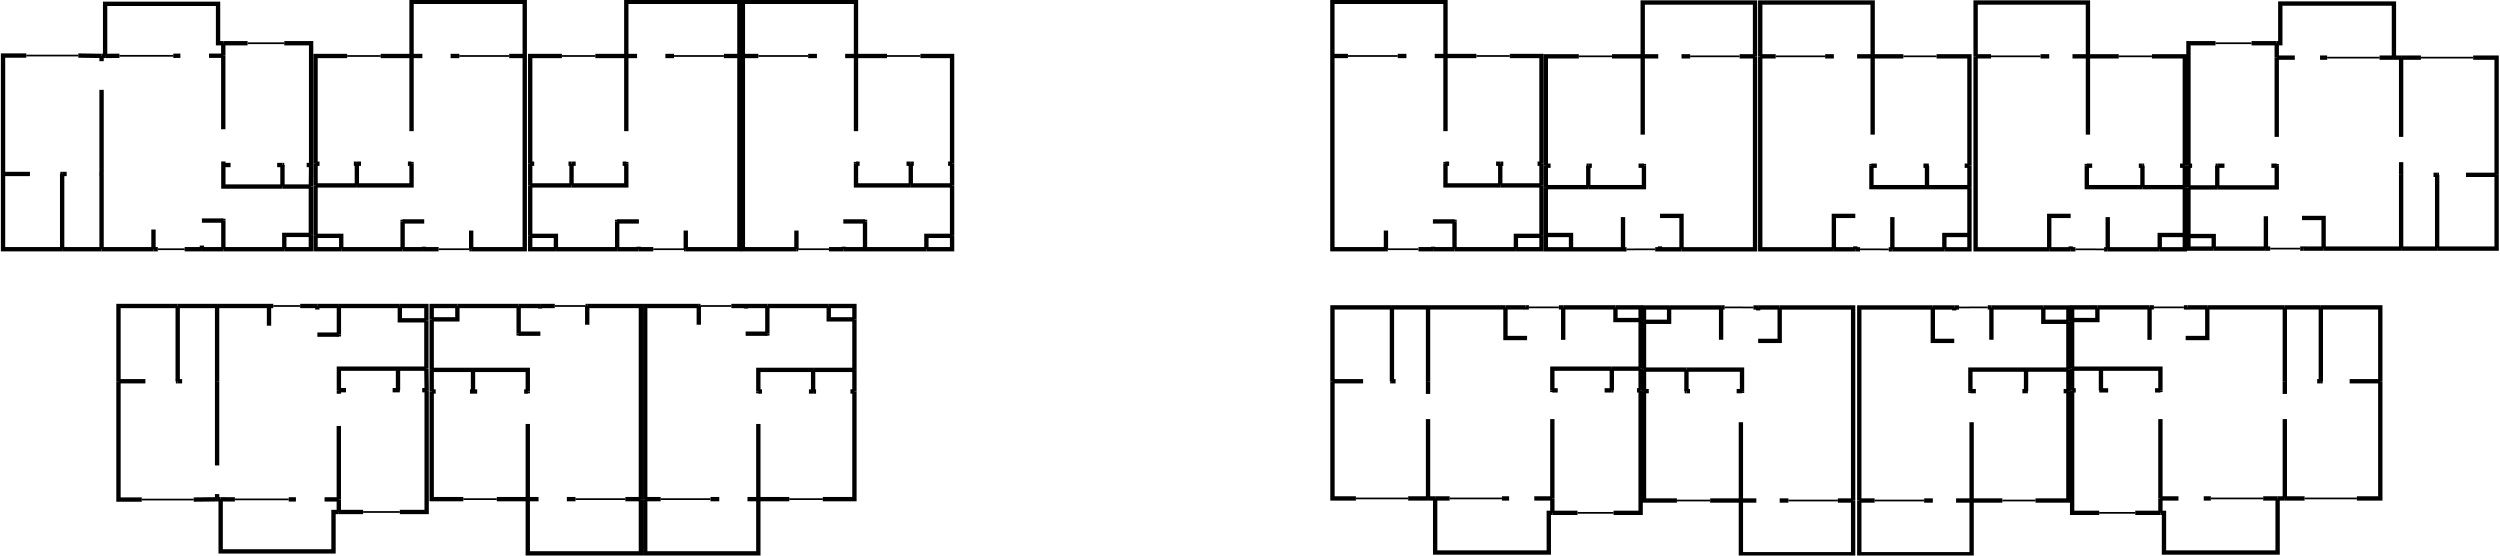 <?xml version="1.0" encoding="utf-8"?>
<!DOCTYPE svg PUBLIC "-//W3C//DTD SVG 1.1//EN" "http://www.w3.org/Graphics/SVG/1.1/DTD/svg11.dtd">
<svg version="1.1"
	 xmlns="http://www.w3.org/2000/svg" xmlns:xlink="http://www.w3.org/1999/xlink"
	 x="0px" y="0px" width="2880px" height="640px" viewBox="-2.475 -1.05 2880 640" enable-background="new -2.475 -1.05 2880 640"
	 xml:space="preserve">
<defs>
</defs>
<g fill="none" stroke="#000000">
<line stroke-width="2" x1="197.125" y1="63.25" x2="135.125" y2="63.25"/>
<line stroke-width="2" x1="325.025" y1="48.75" x2="282.725" y2="48.75"/>
<line stroke-width="2" x1="179.325" y1="286.05" x2="210.225" y2="286.05"/>
<line stroke-width="2" x1="27.825" y1="62.95" x2="87.725" y2="62.95"/>
<line stroke-width="5" x1="69.125" y1="199.35" x2="69.125" y2="286.05"/>
<polyline stroke-width="5" points="69.125,286.05 
	1.025,286.05 1.025,199.35 "/>
<polyline stroke-width="5" points="1.025,199.35 
	1.025,62.95 27.825,62.95 "/>
<line stroke-width="5" x1="174.325" y1="286.05" x2="179.325" y2="286.05"/>
<line stroke-width="5" x1="174.325" y1="263.35" x2="174.325" y2="286.05"/>
<line stroke-width="5" x1="1.025" y1="199.35" x2="32.025" y2="199.35"/>
<line stroke-width="5" x1="112.425" y1="199.35" x2="114.525" y2="199.35"/>
<line stroke-width="5" x1="114.525" y1="286.05" x2="174.325" y2="286.05"/>
<line stroke-width="5" x1="114.525" y1="199.35" x2="114.525" y2="286.05"/>
<line stroke-width="5" x1="230.125" y1="281.85" x2="230.125" y2="286.05"/>
<line stroke-width="5" x1="254.825" y1="250.95" x2="254.825" y2="253.05"/>
<line stroke-width="5" x1="254.825" y1="253.05" x2="230.125" y2="253.05"/>
<line stroke-width="5" x1="254.825" y1="286.05" x2="230.125" y2="286.05"/>
<line stroke-width="5" x1="254.825" y1="253.05" x2="254.825" y2="286.05"/>
<line stroke-width="5" x1="74.325" y1="199.35" x2="69.125" y2="199.35"/>
<polyline stroke-width="5" points="
	355.625,269.55 355.625,286.05 325.025,286.05 "/>
<line stroke-width="5" x1="322.925" y1="213.85" x2="355.625" y2="213.85"/>
<line stroke-width="5" x1="355.625" y1="213.85" x2="355.625" y2="269.55"/>
<line stroke-width="5" x1="325.025" y1="189.05" x2="322.925" y2="189.05"/>
<line stroke-width="5" x1="350.825" y1="189.05" x2="355.925" y2="189.05"/>
<line stroke-width="5" x1="322.925" y1="189.05" x2="316.825" y2="189.05"/>
<line stroke-width="5" x1="254.825" y1="184.95" x2="254.825" y2="189.05"/>
<line stroke-width="5" x1="263.125" y1="189.05" x2="254.825" y2="189.05"/>
<polyline stroke-width="5" points="
	254.825,189.05 254.825,213.85 322.925,213.85 "/>
<line stroke-width="5" x1="355.925" y1="189.05" x2="355.625" y2="213.85"/>
<line stroke-width="5" x1="254.825" y1="286.05" x2="325.025" y2="286.05"/>
<line stroke-width="5" x1="322.925" y1="213.85" x2="322.925" y2="189.05"/>
<polyline stroke-width="5" points="254.725,48.75 
	248.725,48.75 248.725,3.35 118.625,3.35 118.625,63.35 "/>
<line stroke-width="5" x1="238.325" y1="63.15" x2="254.725" y2="63.15"/>
<line stroke-width="5" x1="254.725" y1="63.15" x2="254.725" y2="48.75"/>
<line stroke-width="5" x1="254.725" y1="48.75" x2="282.725" y2="48.75"/>
<polyline stroke-width="5" points="
	355.925,189.05 355.925,48.75 325.025,48.75 "/>
<polyline stroke-width="5" points="
	325.025,286.05 325.025,269.55 355.625,269.55 "/>
<line stroke-width="5" x1="114.525" y1="69.45" x2="114.525" y2="63.35"/>
<line stroke-width="5" x1="118.625" y1="63.35" x2="114.525" y2="63.35"/>
<line stroke-width="5" x1="118.625" y1="63.35" x2="135.125" y2="63.25"/>
<line stroke-width="5" x1="205.325" y1="63.15" x2="197.125" y2="63.25"/>
<line stroke-width="5" x1="67.025" y1="199.35" x2="69.125" y2="199.35"/>
<line stroke-width="5" x1="230.125" y1="286.05" x2="210.225" y2="286.05"/>
<line stroke-width="5" x1="254.725" y1="147.85" x2="254.725" y2="63.15"/>
<line stroke-width="5" x1="114.525" y1="102.45" x2="114.525" y2="199.35"/>
<line stroke-width="5" x1="69.125" y1="286.05" x2="114.525" y2="286.05"/>
<line stroke-width="5" x1="114.525" y1="63.35" x2="87.725" y2="62.95"/>
<line stroke-width="2" x1="330.125" y1="574.25" x2="268.125" y2="574.25"/>
<line stroke-width="2" x1="458.125" y1="588.75" x2="415.825" y2="588.75"/>
<line stroke-width="2" x1="312.325" y1="351.45" x2="343.325" y2="351.45"/>
<line stroke-width="2" x1="160.825" y1="574.45" x2="220.725" y2="574.45"/>
<line stroke-width="5" x1="202.225" y1="438.15" x2="202.225" y2="351.45"/>
<polyline stroke-width="5" points="
	202.225,351.45 134.025,351.45 134.025,438.15 "/>
<polyline stroke-width="5" points="
	134.025,438.15 134.025,574.45 160.825,574.45 "/>
<line stroke-width="5" x1="307.425" y1="351.45" x2="312.325" y2="351.45"/>
<line stroke-width="5" x1="307.425" y1="374.15" x2="307.425" y2="351.45"/>
<line stroke-width="5" x1="134.025" y1="438.15" x2="165.025" y2="438.15"/>
<line stroke-width="5" x1="245.425" y1="438.15" x2="247.625" y2="438.15"/>
<line stroke-width="5" x1="247.625" y1="351.45" x2="307.425" y2="351.45"/>
<line stroke-width="5" x1="247.625" y1="438.15" x2="247.625" y2="351.45"/>
<line stroke-width="5" x1="363.125" y1="355.549" x2="363.125" y2="351.45"/>
<line stroke-width="5" x1="387.925" y1="386.549" x2="387.925" y2="384.45"/>
<line stroke-width="5" x1="387.925" y1="384.45" x2="363.125" y2="384.45"/>
<line stroke-width="5" x1="387.925" y1="351.45" x2="363.125" y2="351.45"/>
<line stroke-width="5" x1="387.925" y1="384.45" x2="387.925" y2="351.45"/>
<line stroke-width="5" x1="207.325" y1="438.15" x2="202.225" y2="438.15"/>
<polyline stroke-width="5" points="
	488.725,367.95 488.725,351.45 458.125,351.45 "/>
<line stroke-width="5" x1="456.025" y1="423.65" x2="488.725" y2="423.65"/>
<line stroke-width="5" x1="488.725" y1="423.65" x2="488.725" y2="367.95"/>
<line stroke-width="5" x1="458.125" y1="448.45" x2="456.025" y2="448.45"/>
<line stroke-width="5" x1="483.925" y1="448.45" x2="489.025" y2="448.45"/>
<line stroke-width="5" x1="456.025" y1="448.45" x2="449.825" y2="448.45"/>
<line stroke-width="5" x1="387.925" y1="452.549" x2="387.925" y2="448.45"/>
<line stroke-width="5" x1="396.125" y1="448.45" x2="387.925" y2="448.45"/>
<polyline stroke-width="5" points="
	387.925,448.45 387.925,423.65 456.025,423.65 "/>
<line stroke-width="5" x1="489.025" y1="448.45" x2="488.725" y2="423.65"/>
<line stroke-width="5" x1="387.925" y1="351.45" x2="458.125" y2="351.45"/>
<line stroke-width="5" x1="456.025" y1="423.65" x2="456.025" y2="448.45"/>
<polyline stroke-width="5" points="
	387.825,588.75 381.725,588.75 381.725,634.15 251.725,634.15 251.725,574.15 "/>
<line stroke-width="5" x1="371.425" y1="574.25" x2="387.825" y2="574.25"/>
<line stroke-width="5" x1="387.825" y1="574.25" x2="387.825" y2="588.75"/>
<line stroke-width="5" x1="387.825" y1="588.75" x2="415.825" y2="588.75"/>
<polyline stroke-width="5" points="
	489.025,448.45 489.025,588.75 458.125,588.75 "/>
<polyline stroke-width="5" points="
	458.125,351.45 458.125,367.95 488.725,367.95 "/>
<line stroke-width="5" x1="247.625" y1="568.15" x2="247.625" y2="574.15"/>
<line stroke-width="5" x1="251.725" y1="574.15" x2="247.625" y2="574.15"/>
<line stroke-width="5" x1="251.725" y1="574.15" x2="268.125" y2="574.25"/>
<line stroke-width="5" x1="338.425" y1="574.25" x2="330.125" y2="574.25"/>
<line stroke-width="5" x1="200.125" y1="438.15" x2="202.225" y2="438.15"/>
<line stroke-width="5" x1="363.125" y1="351.45" x2="343.325" y2="351.45"/>
<line stroke-width="5" x1="387.825" y1="489.65" x2="387.825" y2="574.25"/>
<line stroke-width="5" x1="247.625" y1="535.15" x2="247.625" y2="438.15"/>
<line stroke-width="5" x1="202.225" y1="351.45" x2="247.625" y2="351.45"/>
<line stroke-width="5" x1="247.625" y1="574.15" x2="220.725" y2="574.45"/>
<line stroke-width="2" x1="526.725" y1="63.45" x2="584.125" y2="63.45"/>
<line stroke-width="2" x1="436.025" y1="63.45" x2="397.525" y2="63.45"/>
<line stroke-width="2" x1="502.825" y1="286.05" x2="538.225" y2="286.05"/>
<polyline stroke-width="5" points="540.325,286.05 
	602.025,286.05 602.025,63.45 "/>
<line stroke-width="5" x1="485.925" y1="283.15" x2="485.925" y2="286.05"/>
<line stroke-width="5" x1="461.325" y1="252.05" x2="461.325" y2="254.05"/>
<line stroke-width="5" x1="461.325" y1="254.05" x2="461.325" y2="286.05"/>
<line stroke-width="5" x1="461.325" y1="254.05" x2="486.225" y2="254.05"/>
<line stroke-width="5" x1="461.325" y1="286.05" x2="485.925" y2="286.05"/>
<polyline stroke-width="5" points="390.625,286.05 
	390.625,270.65 361.025,270.65 "/>
<polyline stroke-width="5" points="361.025,270.65 
	361.025,286.05 390.625,286.05 "/>
<line stroke-width="5" x1="361.025" y1="212.55" x2="361.025" y2="270.65"/>
<line stroke-width="5" x1="408.625" y1="212.55" x2="361.025" y2="212.55"/>
<line stroke-width="5" x1="540.325" y1="286.05" x2="540.325" y2="264.55"/>
<line stroke-width="5" x1="413.425" y1="187.55" x2="408.625" y2="187.55"/>
<line stroke-width="5" x1="361.025" y1="187.55" x2="365.625" y2="187.55"/>
<line stroke-width="5" x1="471.625" y1="185.45" x2="471.625" y2="187.55"/>
<line stroke-width="5" x1="471.625" y1="187.55" x2="467.425" y2="187.55"/>
<polyline stroke-width="5" points="471.625,187.55 
	471.625,212.55 408.625,212.55 "/>
<line stroke-width="5" x1="408.625" y1="187.55" x2="408.625" y2="212.55"/>
<line stroke-width="5" x1="461.325" y1="286.05" x2="390.625" y2="286.05"/>
<line stroke-width="5" x1="361.025" y1="212.55" x2="361.025" y2="187.55"/>
<line stroke-width="5" x1="484.125" y1="63.45" x2="471.625" y2="63.45"/>
<line stroke-width="5" x1="471.625" y1="63.45" x2="436.025" y2="63.45"/>
<polyline stroke-width="5" points="397.525,63.45 
	361.025,63.45 361.025,187.55 "/>
<line stroke-width="5" x1="405.125" y1="187.55" x2="408.625" y2="187.55"/>
<polyline stroke-width="5" points="602.025,63.45 
	602.025,1.05 471.625,1.05 471.625,63.45 "/>
<line stroke-width="5" x1="602.025" y1="63.45" x2="584.125" y2="63.45"/>
<line stroke-width="5" x1="516.625" y1="63.45" x2="526.725" y2="63.45"/>
<line stroke-width="5" x1="538.225" y1="286.05" x2="540.325" y2="286.05"/>
<line stroke-width="5" x1="485.925" y1="286.05" x2="502.825" y2="286.05"/>
<line stroke-width="5" x1="471.625" y1="150.05" x2="471.625" y2="63.45"/>
<line stroke-width="2" x1="774.025" y1="63.45" x2="831.425" y2="63.45"/>
<line stroke-width="2" x1="683.325" y1="63.45" x2="644.825" y2="63.45"/>
<line stroke-width="2" x1="750.125" y1="286.05" x2="785.525" y2="286.05"/>
<polyline stroke-width="5" points="787.525,286.05 
	849.325,286.05 849.325,63.45 "/>
<line stroke-width="5" x1="733.225" y1="283.15" x2="733.225" y2="286.05"/>
<line stroke-width="5" x1="708.525" y1="252.05" x2="708.525" y2="254.05"/>
<line stroke-width="5" x1="708.525" y1="254.05" x2="708.525" y2="286.05"/>
<line stroke-width="5" x1="708.525" y1="254.05" x2="733.525" y2="254.05"/>
<line stroke-width="5" x1="708.525" y1="286.05" x2="733.225" y2="286.05"/>
<polyline stroke-width="5" points="637.925,286.05 
	637.925,270.65 608.325,270.65 "/>
<polyline stroke-width="5" points="608.325,270.65 
	608.325,286.05 637.925,286.05 "/>
<line stroke-width="5" x1="608.325" y1="212.55" x2="608.325" y2="270.65"/>
<line stroke-width="5" x1="655.925" y1="212.55" x2="608.325" y2="212.55"/>
<line stroke-width="5" x1="787.525" y1="286.05" x2="787.525" y2="264.55"/>
<line stroke-width="5" x1="660.725" y1="187.55" x2="655.925" y2="187.55"/>
<line stroke-width="5" x1="608.325" y1="187.55" x2="612.925" y2="187.55"/>
<line stroke-width="5" x1="719.025" y1="185.45" x2="719.025" y2="187.55"/>
<line stroke-width="5" x1="719.025" y1="187.55" x2="714.825" y2="187.55"/>
<polyline stroke-width="5" points="719.025,187.55 
	719.025,212.55 655.925,212.55 "/>
<line stroke-width="5" x1="655.925" y1="187.55" x2="655.925" y2="212.55"/>
<line stroke-width="5" x1="708.525" y1="286.05" x2="637.925" y2="286.05"/>
<line stroke-width="5" x1="608.325" y1="212.55" x2="608.325" y2="187.55"/>
<line stroke-width="5" x1="731.425" y1="63.45" x2="719.025" y2="63.45"/>
<line stroke-width="5" x1="719.025" y1="63.45" x2="683.325" y2="63.45"/>
<polyline stroke-width="5" points="644.825,63.45 
	608.325,63.45 608.325,187.55 "/>
<line stroke-width="5" x1="652.425" y1="187.55" x2="655.925" y2="187.55"/>
<polyline stroke-width="5" points="849.325,63.45 
	849.325,1.05 719.025,1.05 719.025,63.45 "/>
<line stroke-width="5" x1="849.325" y1="63.45" x2="831.425" y2="63.45"/>
<line stroke-width="5" x1="764.025" y1="63.45" x2="774.025" y2="63.45"/>
<line stroke-width="5" x1="785.525" y1="286.05" x2="787.525" y2="286.05"/>
<line stroke-width="5" x1="733.225" y1="286.05" x2="750.125" y2="286.05"/>
<line stroke-width="5" x1="719.025" y1="150.05" x2="719.025" y2="63.45"/>
<line stroke-width="2" x1="928.525" y1="63.45" x2="871.125" y2="63.45"/>
<line stroke-width="2" x1="1019.325" y1="63.45" x2="1057.825" y2="63.45"/>
<line stroke-width="2" x1="952.525" y1="286.05" x2="917.025" y2="286.05"/>
<polyline stroke-width="5" points="915.025,286.05 
	853.325,286.05 853.325,63.45 "/>
<line stroke-width="5" x1="969.425" y1="283.15" x2="969.425" y2="286.05"/>
<line stroke-width="5" x1="994.025" y1="252.05" x2="994.025" y2="254.05"/>
<line stroke-width="5" x1="994.025" y1="254.05" x2="994.025" y2="286.05"/>
<line stroke-width="5" x1="994.025" y1="254.05" x2="969.025" y2="254.05"/>
<line stroke-width="5" x1="994.025" y1="286.05" x2="969.425" y2="286.05"/>
<polyline stroke-width="5" points="
	1064.725,286.05 1064.725,270.65 1094.325,270.65 "/>
<polyline stroke-width="5" points="
	1094.325,270.65 1094.325,286.05 1064.725,286.05 "/>
<line stroke-width="5" x1="1094.325" y1="212.55" x2="1094.325" y2="270.65"/>
<line stroke-width="5" x1="1046.725" y1="212.55" x2="1094.325" y2="212.55"/>
<line stroke-width="5" x1="915.025" y1="286.05" x2="915.025" y2="264.55"/>
<line stroke-width="5" x1="1041.825" y1="187.55" x2="1046.725" y2="187.55"/>
<line stroke-width="5" x1="1094.325" y1="187.55" x2="1089.725" y2="187.55"/>
<line stroke-width="5" x1="983.625" y1="185.45" x2="983.625" y2="187.55"/>
<line stroke-width="5" x1="983.625" y1="187.55" x2="987.825" y2="187.55"/>
<polyline stroke-width="5" points="983.625,187.55 
	983.625,212.55 1046.725,212.55 "/>
<line stroke-width="5" x1="1046.725" y1="187.55" x2="1046.725" y2="212.55"/>
<line stroke-width="5" x1="994.025" y1="286.05" x2="1064.725" y2="286.05"/>
<line stroke-width="5" x1="1094.325" y1="212.55" x2="1094.325" y2="187.55"/>
<line stroke-width="5" x1="971.125" y1="63.45" x2="983.625" y2="63.45"/>
<line stroke-width="5" x1="983.625" y1="63.45" x2="1019.325" y2="63.45"/>
<polyline stroke-width="5" points="1057.825,63.45 
	1094.325,63.45 1094.325,187.55 "/>
<line stroke-width="5" x1="1050.225" y1="187.55" x2="1046.725" y2="187.55"/>
<polyline stroke-width="5" points="853.325,63.45 
	853.325,1.05 983.625,1.05 983.625,63.45 "/>
<line stroke-width="5" x1="853.325" y1="63.45" x2="871.125" y2="63.45"/>
<line stroke-width="5" x1="938.625" y1="63.45" x2="928.525" y2="63.45"/>
<line stroke-width="5" x1="917.025" y1="286.05" x2="915.025" y2="286.05"/>
<line stroke-width="5" x1="969.425" y1="286.05" x2="952.525" y2="286.05"/>
<line stroke-width="5" x1="983.625" y1="150.05" x2="983.625" y2="63.45"/>
<line stroke-width="2" x1="660.525" y1="573.95" x2="717.925" y2="573.95"/>
<line stroke-width="2" x1="569.825" y1="573.95" x2="531.325" y2="573.95"/>
<line stroke-width="2" x1="636.625" y1="351.45" x2="672.025" y2="351.45"/>
<polyline stroke-width="5" points="674.025,351.45 
	735.825,351.45 735.825,573.95 "/>
<line stroke-width="5" x1="619.725" y1="354.35" x2="619.725" y2="351.45"/>
<line stroke-width="5" x1="595.025" y1="385.549" x2="595.025" y2="383.35"/>
<line stroke-width="5" x1="595.025" y1="383.35" x2="595.025" y2="351.45"/>
<line stroke-width="5" x1="595.025" y1="383.35" x2="620.025" y2="383.35"/>
<line stroke-width="5" x1="595.025" y1="351.45" x2="619.725" y2="351.45"/>
<polyline stroke-width="5" points="524.425,351.45 
	524.425,366.85 494.825,366.85 "/>
<polyline stroke-width="5" points="494.825,366.85 
	494.825,351.45 524.425,351.45 "/>
<line stroke-width="5" x1="494.825" y1="425.049" x2="494.825" y2="366.85"/>
<line stroke-width="5" x1="542.425" y1="425.049" x2="494.825" y2="425.049"/>
<line stroke-width="5" x1="674.025" y1="351.45" x2="674.025" y2="373.049"/>
<line stroke-width="5" x1="547.225" y1="449.95" x2="542.425" y2="449.95"/>
<line stroke-width="5" x1="494.825" y1="449.95" x2="499.425" y2="449.95"/>
<line stroke-width="5" x1="605.525" y1="452.049" x2="605.525" y2="449.95"/>
<line stroke-width="5" x1="605.525" y1="449.95" x2="601.325" y2="449.95"/>
<polyline stroke-width="5" points="605.525,449.95 
	605.525,425.049 542.425,425.049 "/>
<line stroke-width="5" x1="542.425" y1="449.95" x2="542.425" y2="425.049"/>
<line stroke-width="5" x1="595.025" y1="351.45" x2="524.425" y2="351.45"/>
<line stroke-width="5" x1="494.825" y1="425.049" x2="494.825" y2="449.95"/>
<line stroke-width="5" x1="617.925" y1="573.95" x2="605.525" y2="573.95"/>
<line stroke-width="5" x1="605.525" y1="573.95" x2="569.825" y2="573.95"/>
<polyline stroke-width="5" points="531.325,573.95 
	494.825,573.95 494.825,449.95 "/>
<line stroke-width="5" x1="538.925" y1="449.95" x2="542.425" y2="449.95"/>
<polyline stroke-width="5" points="735.825,573.95 
	735.825,636.45 605.525,636.45 605.525,573.95 "/>
<line stroke-width="5" x1="735.825" y1="573.95" x2="717.925" y2="573.95"/>
<line stroke-width="5" x1="650.525" y1="573.95" x2="660.525" y2="573.95"/>
<line stroke-width="5" x1="672.025" y1="351.45" x2="674.025" y2="351.45"/>
<line stroke-width="5" x1="619.725" y1="351.45" x2="636.625" y2="351.45"/>
<line stroke-width="5" x1="605.525" y1="487.35" x2="605.525" y2="573.95"/>
<line stroke-width="2" x1="816.025" y1="573.95" x2="758.625" y2="573.95"/>
<line stroke-width="2" x1="906.825" y1="573.95" x2="945.325" y2="573.95"/>
<line stroke-width="2" x1="840.025" y1="351.45" x2="804.525" y2="351.45"/>
<polyline stroke-width="5" points="802.525,351.45 
	740.825,351.45 740.825,573.95 "/>
<line stroke-width="5" x1="856.925" y1="354.35" x2="856.925" y2="351.45"/>
<line stroke-width="5" x1="881.525" y1="385.549" x2="881.525" y2="383.35"/>
<line stroke-width="5" x1="881.525" y1="383.35" x2="881.525" y2="351.45"/>
<line stroke-width="5" x1="881.525" y1="383.35" x2="856.525" y2="383.35"/>
<line stroke-width="5" x1="881.525" y1="351.45" x2="856.925" y2="351.45"/>
<polyline stroke-width="5" points="952.225,351.45 
	952.225,366.85 981.825,366.85 "/>
<polyline stroke-width="5" points="981.825,366.85 
	981.825,351.45 952.225,351.45 "/>
<line stroke-width="5" x1="981.825" y1="425.049" x2="981.825" y2="366.85"/>
<line stroke-width="5" x1="934.225" y1="425.049" x2="981.825" y2="425.049"/>
<line stroke-width="5" x1="802.525" y1="351.45" x2="802.525" y2="373.049"/>
<line stroke-width="5" x1="929.425" y1="449.95" x2="934.225" y2="449.95"/>
<line stroke-width="5" x1="981.825" y1="449.95" x2="977.225" y2="449.95"/>
<line stroke-width="5" x1="871.125" y1="452.049" x2="871.125" y2="449.95"/>
<line stroke-width="5" x1="871.125" y1="449.95" x2="875.325" y2="449.95"/>
<polyline stroke-width="5" points="871.125,449.95 
	871.125,425.049 934.225,425.049 "/>
<line stroke-width="5" x1="934.225" y1="449.95" x2="934.225" y2="425.049"/>
<line stroke-width="5" x1="881.525" y1="351.45" x2="952.225" y2="351.45"/>
<line stroke-width="5" x1="981.825" y1="425.049" x2="981.825" y2="449.95"/>
<line stroke-width="5" x1="858.625" y1="573.95" x2="871.125" y2="573.95"/>
<line stroke-width="5" x1="871.125" y1="573.95" x2="906.825" y2="573.95"/>
<polyline stroke-width="5" points="945.325,573.95 
	981.825,573.95 981.825,449.95 "/>
<line stroke-width="5" x1="937.625" y1="449.95" x2="934.225" y2="449.95"/>
<polyline stroke-width="5" points="740.825,573.95 
	740.825,636.45 871.125,636.45 871.125,573.95 "/>
<line stroke-width="5" x1="740.825" y1="573.95" x2="758.625" y2="573.95"/>
<line stroke-width="5" x1="826.125" y1="573.95" x2="816.025" y2="573.95"/>
<line stroke-width="5" x1="804.525" y1="351.45" x2="802.525" y2="351.45"/>
<line stroke-width="5" x1="856.925" y1="351.45" x2="840.025" y2="351.45"/>
<line stroke-width="5" x1="871.125" y1="487.35" x2="871.125" y2="573.95"/>
<line stroke-width="2" x1="1607.725" y1="63.45" x2="1550.325" y2="63.45"/>
<line stroke-width="2" x1="1698.325" y1="63.45" x2="1736.825" y2="63.45"/>
<line stroke-width="2" x1="1631.625" y1="286.05" x2="1596.225" y2="286.05"/>
<polyline stroke-width="5" points="
	1594.125,286.05 1532.425,286.05 1532.425,63.45 "/>
<line stroke-width="5" x1="1648.525" y1="283.15" x2="1648.525" y2="286.05"/>
<line stroke-width="5" x1="1673.125" y1="252.05" x2="1673.125" y2="254.05"/>
<line stroke-width="5" x1="1673.125" y1="254.05" x2="1673.125" y2="286.05"/>
<line stroke-width="5" x1="1673.125" y1="254.05" x2="1648.225" y2="254.05"/>
<line stroke-width="5" x1="1673.125" y1="286.05" x2="1648.525" y2="286.05"/>
<polyline stroke-width="5" points="
	1743.825,286.05 1743.825,270.65 1773.325,270.65 "/>
<polyline stroke-width="5" points="
	1773.325,270.65 1773.325,286.05 1743.825,286.05 "/>
<line stroke-width="5" x1="1773.325" y1="212.55" x2="1773.325" y2="270.65"/>
<line stroke-width="5" x1="1725.825" y1="212.55" x2="1773.325" y2="212.55"/>
<line stroke-width="5" x1="1594.125" y1="286.05" x2="1594.125" y2="264.55"/>
<line stroke-width="5" x1="1721.025" y1="187.55" x2="1725.825" y2="187.55"/>
<line stroke-width="5" x1="1773.325" y1="187.55" x2="1768.825" y2="187.55"/>
<line stroke-width="5" x1="1662.725" y1="185.45" x2="1662.725" y2="187.55"/>
<line stroke-width="5" x1="1662.725" y1="187.55" x2="1666.925" y2="187.55"/>
<polyline stroke-width="5" points="
	1662.725,187.55 1662.725,212.55 1725.825,212.55 "/>
<line stroke-width="5" x1="1725.825" y1="187.55" x2="1725.825" y2="212.55"/>
<line stroke-width="5" x1="1673.125" y1="286.05" x2="1743.825" y2="286.05"/>
<line stroke-width="5" x1="1773.325" y1="212.55" x2="1773.325" y2="187.55"/>
<line stroke-width="5" x1="1650.325" y1="63.45" x2="1662.725" y2="63.45"/>
<line stroke-width="5" x1="1662.725" y1="63.45" x2="1698.325" y2="63.45"/>
<polyline stroke-width="5" points="1736.825,63.45 
	1773.325,63.45 1773.325,187.55 "/>
<line stroke-width="5" x1="1729.325" y1="187.55" x2="1725.825" y2="187.55"/>
<polyline stroke-width="5" points="1532.425,63.45 
	1532.425,1.05 1662.725,1.05 1662.725,63.45 "/>
<line stroke-width="5" x1="1532.425" y1="63.45" x2="1550.325" y2="63.45"/>
<line stroke-width="5" x1="1617.725" y1="63.45" x2="1607.725" y2="63.45"/>
<line stroke-width="5" x1="1596.225" y1="286.05" x2="1594.125" y2="286.05"/>
<line stroke-width="5" x1="1648.525" y1="286.05" x2="1631.625" y2="286.05"/>
<line stroke-width="5" x1="1662.725" y1="150.05" x2="1662.725" y2="63.45"/>
<line stroke-width="2" x1="1559.525" y1="573.15" x2="1619.725" y2="573.15"/>
<line stroke-width="2" x1="1856.325" y1="589.75" x2="1814.825" y2="589.75"/>
<line stroke-width="2" x1="1727.725" y1="573.15" x2="1667.525" y2="573.15"/>
<line stroke-width="2" x1="1758.825" y1="353.049" x2="1793.325" y2="353.049"/>
<line stroke-width="5" x1="1601.025" y1="438.15" x2="1601.025" y2="353.049"/>
<polyline stroke-width="5" points="
	1532.525,438.15 1532.525,573.15 1559.525,573.15 "/>
<polyline stroke-width="5" points="
	1731.825,353.049 1731.825,388.35 1756.725,388.35 "/>
<line stroke-width="5" x1="1642.625" y1="452.75" x2="1642.625" y2="438.15"/>
<line stroke-width="5" x1="1640.525" y1="438.15" x2="1642.625" y2="438.15"/>
<line stroke-width="5" x1="1642.625" y1="438.15" x2="1642.625" y2="353.049"/>
<line stroke-width="5" x1="1642.625" y1="353.049" x2="1731.825" y2="353.049"/>
<line stroke-width="5" x1="1754.725" y1="353.049" x2="1758.825" y2="353.049"/>
<line stroke-width="5" x1="1754.725" y1="355.15" x2="1754.725" y2="353.049"/>
<line stroke-width="5" x1="1793.325" y1="353.049" x2="1798.325" y2="353.049"/>
<line stroke-width="5" x1="1798.325" y1="390.45" x2="1798.325" y2="353.049"/>
<polyline stroke-width="5" points="
	1601.025,353.049 1532.525,353.049 1532.525,438.15 "/>
<polyline stroke-width="5" points="
	1858.525,353.049 1858.525,367.65 1887.525,367.65 "/>
<polyline stroke-width="5" points="
	1858.525,353.049 1887.525,353.049 1887.525,367.65 "/>
<line stroke-width="5" x1="1854.325" y1="423.65" x2="1887.525" y2="423.65"/>
<line stroke-width="5" x1="1887.525" y1="367.65" x2="1887.525" y2="423.65"/>
<line stroke-width="5" x1="1532.525" y1="438.15" x2="1567.825" y2="438.15"/>
<line stroke-width="5" x1="1883.325" y1="448.65" x2="1887.525" y2="448.65"/>
<line stroke-width="5" x1="1854.325" y1="448.65" x2="1846.025" y2="448.65"/>
<line stroke-width="5" x1="1785.825" y1="450.65" x2="1785.825" y2="448.65"/>
<line stroke-width="5" x1="1792.025" y1="448.65" x2="1785.825" y2="448.65"/>
<line stroke-width="5" x1="1887.525" y1="423.65" x2="1887.525" y2="448.65"/>
<line stroke-width="5" x1="1798.325" y1="353.049" x2="1858.525" y2="353.049"/>
<polyline stroke-width="5" points="
	1785.825,448.65 1785.825,423.65 1854.325,423.65 "/>
<line stroke-width="5" x1="1854.325" y1="423.65" x2="1854.325" y2="448.65"/>
<polyline stroke-width="5" points="
	1785.825,589.75 1781.725,589.75 1781.725,635.45 1650.825,635.45 1650.825,573.15 "/>
<line stroke-width="5" x1="1785.825" y1="573.15" x2="1785.825" y2="589.75"/>
<line stroke-width="5" x1="1765.025" y1="573.15" x2="1785.825" y2="573.15"/>
<line stroke-width="5" x1="1814.825" y1="589.75" x2="1785.825" y2="589.75"/>
<polyline stroke-width="5" points="
	1887.525,448.65 1887.525,589.75 1856.325,589.75 "/>
<line stroke-width="5" x1="1605.225" y1="438.15" x2="1601.025" y2="438.15"/>
<line stroke-width="5" x1="1650.825" y1="573.15" x2="1642.625" y2="573.15"/>
<line stroke-width="5" x1="1642.625" y1="573.15" x2="1619.725" y2="573.15"/>
<line stroke-width="5" x1="1650.825" y1="573.15" x2="1667.525" y2="573.15"/>
<line stroke-width="5" x1="1736.025" y1="573.15" x2="1727.725" y2="573.15"/>
<line stroke-width="5" x1="1856.325" y1="448.65" x2="1854.325" y2="448.65"/>
<line stroke-width="5" x1="1785.825" y1="481.75" x2="1785.825" y2="573.15"/>
<line stroke-width="5" x1="1642.625" y1="481.75" x2="1642.625" y2="573.15"/>
<line stroke-width="5" x1="1754.725" y1="353.049" x2="1731.825" y2="353.049"/>
<line stroke-width="5" x1="1642.625" y1="353.049" x2="1601.025" y2="353.049"/>
<line stroke-width="5" x1="1599.025" y1="438.15" x2="1601.025" y2="438.15"/>
<line stroke-width="2" x1="2712.625" y1="573.15" x2="2652.425" y2="573.15"/>
<line stroke-width="2" x1="2415.825" y1="589.75" x2="2457.325" y2="589.75"/>
<line stroke-width="2" x1="2544.425" y1="573.15" x2="2604.725" y2="573.15"/>
<line stroke-width="2" x1="2513.325" y1="353.049" x2="2478.825" y2="353.049"/>
<line stroke-width="5" x1="2671.125" y1="438.15" x2="2671.125" y2="353.049"/>
<polyline stroke-width="5" points="
	2739.625,438.15 2739.625,573.15 2712.625,573.15 "/>
<polyline stroke-width="5" points="
	2540.325,353.049 2540.325,388.35 2515.425,388.35 "/>
<line stroke-width="5" x1="2629.625" y1="452.75" x2="2629.625" y2="438.15"/>
<line stroke-width="5" x1="2631.725" y1="438.15" x2="2629.625" y2="438.15"/>
<line stroke-width="5" x1="2629.625" y1="438.15" x2="2629.625" y2="353.049"/>
<line stroke-width="5" x1="2629.625" y1="353.049" x2="2540.325" y2="353.049"/>
<line stroke-width="5" x1="2517.425" y1="353.049" x2="2513.325" y2="353.049"/>
<line stroke-width="5" x1="2517.425" y1="355.15" x2="2517.425" y2="353.049"/>
<line stroke-width="5" x1="2478.825" y1="353.049" x2="2473.825" y2="353.049"/>
<line stroke-width="5" x1="2473.825" y1="390.45" x2="2473.825" y2="353.049"/>
<polyline stroke-width="5" points="
	2671.125,353.049 2739.625,353.049 2739.625,438.15 "/>
<polyline stroke-width="5" points="
	2413.725,353.049 2413.725,367.65 2384.625,367.65 "/>
<polyline stroke-width="5" points="
	2413.725,353.049 2384.625,353.049 2384.625,367.65 "/>
<line stroke-width="5" x1="2417.825" y1="423.65" x2="2384.625" y2="423.65"/>
<line stroke-width="5" x1="2384.625" y1="367.65" x2="2384.625" y2="423.65"/>
<line stroke-width="5" x1="2739.625" y1="438.15" x2="2704.325" y2="438.15"/>
<line stroke-width="5" x1="2388.825" y1="448.65" x2="2384.625" y2="448.65"/>
<line stroke-width="5" x1="2417.825" y1="448.65" x2="2426.125" y2="448.65"/>
<line stroke-width="5" x1="2486.325" y1="450.65" x2="2486.325" y2="448.65"/>
<line stroke-width="5" x1="2480.125" y1="448.65" x2="2486.325" y2="448.65"/>
<line stroke-width="5" x1="2384.625" y1="423.65" x2="2384.625" y2="448.65"/>
<line stroke-width="5" x1="2473.825" y1="353.049" x2="2413.725" y2="353.049"/>
<polyline stroke-width="5" points="
	2486.325,448.65 2486.325,423.65 2417.825,423.65 "/>
<line stroke-width="5" x1="2417.825" y1="423.65" x2="2417.825" y2="448.65"/>
<polyline stroke-width="5" points="
	2486.325,589.75 2490.425,589.75 2490.425,635.45 2621.325,635.45 2621.325,573.15 "/>
<line stroke-width="5" x1="2486.325" y1="573.15" x2="2486.325" y2="589.75"/>
<line stroke-width="5" x1="2507.125" y1="573.15" x2="2486.325" y2="573.15"/>
<line stroke-width="5" x1="2457.325" y1="589.75" x2="2486.325" y2="589.75"/>
<polyline stroke-width="5" points="
	2384.625,448.65 2384.625,589.75 2415.825,589.75 "/>
<line stroke-width="5" x1="2666.925" y1="438.15" x2="2671.125" y2="438.15"/>
<line stroke-width="5" x1="2621.325" y1="573.15" x2="2629.625" y2="573.15"/>
<line stroke-width="5" x1="2629.625" y1="573.15" x2="2652.425" y2="573.15"/>
<line stroke-width="5" x1="2621.325" y1="573.15" x2="2604.725" y2="573.15"/>
<line stroke-width="5" x1="2536.225" y1="573.15" x2="2544.425" y2="573.15"/>
<line stroke-width="5" x1="2415.825" y1="448.65" x2="2417.825" y2="448.65"/>
<line stroke-width="5" x1="2486.325" y1="481.75" x2="2486.325" y2="573.15"/>
<line stroke-width="5" x1="2629.625" y1="481.75" x2="2629.625" y2="573.15"/>
<line stroke-width="5" x1="2517.425" y1="353.049" x2="2540.325" y2="353.049"/>
<line stroke-width="5" x1="2629.625" y1="353.049" x2="2671.125" y2="353.049"/>
<line stroke-width="5" x1="2673.225" y1="438.15" x2="2671.125" y2="438.15"/>
<line stroke-width="2" x1="2846.625" y1="65.35" x2="2786.425" y2="65.35"/>
<line stroke-width="2" x1="2549.825" y1="48.75" x2="2591.325" y2="48.75"/>
<line stroke-width="2" x1="2678.425" y1="65.35" x2="2738.725" y2="65.35"/>
<line stroke-width="2" x1="2647.325" y1="285.35" x2="2612.825" y2="285.35"/>
<line stroke-width="5" x1="2805.125" y1="200.35" x2="2805.125" y2="285.35"/>
<polyline stroke-width="5" points="
	2873.625,200.35 2873.625,65.35 2846.625,65.35 "/>
<polyline stroke-width="5" points="
	2674.325,285.35 2674.325,250.05 2649.425,250.05 "/>
<line stroke-width="5" x1="2763.625" y1="185.75" x2="2763.625" y2="200.35"/>
<line stroke-width="5" x1="2765.725" y1="200.35" x2="2763.625" y2="200.35"/>
<line stroke-width="5" x1="2763.625" y1="200.35" x2="2763.625" y2="285.35"/>
<line stroke-width="5" x1="2763.625" y1="285.35" x2="2674.325" y2="285.35"/>
<line stroke-width="5" x1="2651.425" y1="285.35" x2="2647.325" y2="285.35"/>
<line stroke-width="5" x1="2651.425" y1="283.35" x2="2651.425" y2="285.35"/>
<line stroke-width="5" x1="2612.825" y1="285.35" x2="2607.825" y2="285.35"/>
<line stroke-width="5" x1="2607.825" y1="248.05" x2="2607.825" y2="285.35"/>
<polyline stroke-width="5" points="
	2805.125,285.35 2873.625,285.35 2873.625,200.35 "/>
<polyline stroke-width="5" points="
	2547.725,285.35 2547.725,270.85 2518.625,270.85 "/>
<polyline stroke-width="5" points="
	2547.725,285.35 2518.625,285.35 2518.625,270.85 "/>
<line stroke-width="5" x1="2551.825" y1="214.85" x2="2518.625" y2="214.85"/>
<line stroke-width="5" x1="2518.625" y1="270.85" x2="2518.625" y2="214.85"/>
<line stroke-width="5" x1="2873.625" y1="200.35" x2="2838.325" y2="200.35"/>
<line stroke-width="5" x1="2522.825" y1="189.85" x2="2518.625" y2="189.85"/>
<line stroke-width="5" x1="2551.825" y1="189.85" x2="2560.125" y2="189.85"/>
<line stroke-width="5" x1="2620.325" y1="187.85" x2="2620.325" y2="189.85"/>
<line stroke-width="5" x1="2614.125" y1="189.85" x2="2620.325" y2="189.85"/>
<line stroke-width="5" x1="2518.625" y1="214.85" x2="2518.625" y2="189.85"/>
<line stroke-width="5" x1="2607.825" y1="285.35" x2="2547.725" y2="285.35"/>
<polyline stroke-width="5" points="
	2620.325,189.85 2620.325,214.85 2551.825,214.85 "/>
<line stroke-width="5" x1="2551.825" y1="214.85" x2="2551.825" y2="189.85"/>
<polyline stroke-width="5" points="2620.325,48.75 
	2624.425,48.75 2624.425,3.05 2755.325,3.05 2755.325,65.35 "/>
<line stroke-width="5" x1="2620.325" y1="65.35" x2="2620.325" y2="48.75"/>
<line stroke-width="5" x1="2641.125" y1="65.35" x2="2620.325" y2="65.35"/>
<line stroke-width="5" x1="2591.325" y1="48.75" x2="2620.325" y2="48.75"/>
<polyline stroke-width="5" points="
	2518.625,189.85 2518.625,48.75 2549.825,48.75 "/>
<line stroke-width="5" x1="2800.925" y1="200.35" x2="2805.125" y2="200.35"/>
<line stroke-width="5" x1="2755.325" y1="65.35" x2="2763.625" y2="65.35"/>
<line stroke-width="5" x1="2763.625" y1="65.35" x2="2786.425" y2="65.35"/>
<line stroke-width="5" x1="2755.325" y1="65.35" x2="2738.725" y2="65.35"/>
<line stroke-width="5" x1="2670.225" y1="65.35" x2="2678.425" y2="65.35"/>
<line stroke-width="5" x1="2549.825" y1="189.85" x2="2551.825" y2="189.85"/>
<line stroke-width="5" x1="2620.325" y1="156.65" x2="2620.325" y2="65.35"/>
<line stroke-width="5" x1="2763.625" y1="156.65" x2="2763.625" y2="65.35"/>
<line stroke-width="5" x1="2651.425" y1="285.35" x2="2674.325" y2="285.35"/>
<line stroke-width="5" x1="2763.625" y1="285.35" x2="2805.125" y2="285.35"/>
<line stroke-width="5" x1="2807.225" y1="200.35" x2="2805.125" y2="200.35"/>
<line stroke-width="2" x1="1944.625" y1="63.85" x2="2001.625" y2="63.85"/>
<line stroke-width="2" x1="1854.525" y1="63.85" x2="1816.325" y2="63.85"/>
<line stroke-width="2" x1="1904.325" y1="286.15" x2="1871.325" y2="286.25"/>
<line stroke-width="5" x1="1909.825" y1="286.15" x2="1904.325" y2="286.15"/>
<line stroke-width="5" x1="1871.325" y1="286.25" x2="1867.225" y2="286.15"/>
<line stroke-width="5" x1="1867.225" y1="249.05" x2="1867.225" y2="286.15"/>
<line stroke-width="5" x1="1909.825" y1="282.75" x2="1909.825" y2="286.15"/>
<polyline stroke-width="5" points="
	1807.325,286.15 1807.325,269.65 1778.325,269.65 "/>
<polyline stroke-width="5" points="
	1807.325,286.15 1778.325,286.15 1778.325,269.65 "/>
<line stroke-width="5" x1="1778.325" y1="269.65" x2="1778.325" y2="214.55"/>
<line stroke-width="5" x1="1827.225" y1="214.55" x2="1778.325" y2="214.55"/>
<line stroke-width="5" x1="1825.225" y1="189.85" x2="1827.225" y2="189.85"/>
<polyline stroke-width="5" points="
	1934.625,286.15 2019.325,286.15 2019.325,63.85 "/>
<line stroke-width="5" x1="1778.325" y1="189.85" x2="1783.825" y2="189.85"/>
<line stroke-width="5" x1="1891.325" y1="187.75" x2="1891.325" y2="189.85"/>
<line stroke-width="5" x1="1891.325" y1="189.85" x2="1885.125" y2="189.85"/>
<line stroke-width="5" x1="1778.325" y1="214.55" x2="1778.325" y2="189.85"/>
<line stroke-width="5" x1="1867.225" y1="286.15" x2="1807.325" y2="286.15"/>
<polyline stroke-width="5" points="
	1891.325,189.85 1891.325,214.55 1827.225,214.55 "/>
<line stroke-width="5" x1="1827.225" y1="189.85" x2="1827.225" y2="214.55"/>
<line stroke-width="5" x1="1907.825" y1="63.85" x2="1889.925" y2="63.85"/>
<line stroke-width="5" x1="1889.925" y1="63.85" x2="1854.525" y2="63.85"/>
<polyline stroke-width="5" points="
	1778.325,189.85 1778.325,63.85 1816.325,63.85 "/>
<line stroke-width="5" x1="1831.325" y1="189.85" x2="1827.225" y2="189.85"/>
<polyline stroke-width="5" points="
	2019.325,63.85 2019.325,1.85 1889.925,1.85 1889.925,63.85 "/>
<line stroke-width="5" x1="2019.325" y1="63.85" x2="2001.625" y2="63.85"/>
<line stroke-width="5" x1="1934.625" y1="63.85" x2="1944.625" y2="63.85"/>
<polyline stroke-width="5" points="
	1909.825,247.65 1934.625,247.65 1934.625,286.15 "/>
<line stroke-width="5" x1="1909.825" y1="286.15" x2="1934.625" y2="286.15"/>
<line stroke-width="5" x1="1889.925" y1="63.85" x2="1889.925" y2="154.05"/>
<line stroke-width="2" x1="2100.125" y1="63.85" x2="2043.125" y2="63.85"/>
<line stroke-width="2" x1="2190.225" y1="63.85" x2="2228.425" y2="63.85"/>
<line stroke-width="2" x1="2140.325" y1="286.15" x2="2173.325" y2="286.25"/>
<line stroke-width="5" x1="2134.825" y1="286.15" x2="2140.325" y2="286.15"/>
<line stroke-width="5" x1="2173.325" y1="286.25" x2="2177.525" y2="286.15"/>
<line stroke-width="5" x1="2177.525" y1="249.05" x2="2177.525" y2="286.15"/>
<line stroke-width="5" x1="2134.825" y1="282.75" x2="2134.825" y2="286.15"/>
<polyline stroke-width="5" points="
	2237.425,286.15 2237.425,269.65 2266.325,269.65 "/>
<polyline stroke-width="5" points="
	2237.425,286.15 2266.325,286.15 2266.325,269.65 "/>
<line stroke-width="5" x1="2266.325" y1="269.65" x2="2266.325" y2="214.55"/>
<line stroke-width="5" x1="2217.425" y1="214.55" x2="2266.325" y2="214.55"/>
<line stroke-width="5" x1="2219.525" y1="189.85" x2="2217.425" y2="189.85"/>
<polyline stroke-width="5" points="
	2110.125,286.15 2025.325,286.15 2025.325,63.85 "/>
<line stroke-width="5" x1="2266.325" y1="189.85" x2="2260.825" y2="189.85"/>
<line stroke-width="5" x1="2153.425" y1="187.75" x2="2153.425" y2="189.85"/>
<line stroke-width="5" x1="2153.425" y1="189.85" x2="2159.625" y2="189.85"/>
<line stroke-width="5" x1="2266.325" y1="214.55" x2="2266.325" y2="189.85"/>
<line stroke-width="5" x1="2177.525" y1="286.15" x2="2237.425" y2="286.15"/>
<polyline stroke-width="5" points="
	2153.425,189.85 2153.425,214.55 2217.425,214.55 "/>
<line stroke-width="5" x1="2217.425" y1="189.85" x2="2217.425" y2="214.55"/>
<line stroke-width="5" x1="2136.925" y1="63.85" x2="2154.825" y2="63.85"/>
<line stroke-width="5" x1="2154.825" y1="63.85" x2="2190.225" y2="63.85"/>
<polyline stroke-width="5" points="
	2266.325,189.85 2266.325,63.85 2228.425,63.85 "/>
<line stroke-width="5" x1="2213.325" y1="189.85" x2="2217.425" y2="189.85"/>
<polyline stroke-width="5" points="
	2025.325,63.85 2025.325,1.85 2154.825,1.85 2154.825,63.85 "/>
<line stroke-width="5" x1="2025.325" y1="63.85" x2="2043.125" y2="63.85"/>
<line stroke-width="5" x1="2110.125" y1="63.85" x2="2100.125" y2="63.85"/>
<polyline stroke-width="5" points="
	2134.825,247.65 2110.125,247.65 2110.125,286.15 "/>
<line stroke-width="5" x1="2134.825" y1="286.15" x2="2110.125" y2="286.15"/>
<line stroke-width="5" x1="2154.825" y1="63.85" x2="2154.825" y2="154.05"/>
<line stroke-width="2" x1="2348.225" y1="63.85" x2="2291.225" y2="63.85"/>
<line stroke-width="2" x1="2438.325" y1="63.85" x2="2476.525" y2="63.85"/>
<line stroke-width="2" x1="2388.425" y1="286.15" x2="2421.425" y2="286.25"/>
<line stroke-width="5" x1="2382.925" y1="286.15" x2="2388.425" y2="286.15"/>
<line stroke-width="5" x1="2421.425" y1="286.25" x2="2425.625" y2="286.15"/>
<line stroke-width="5" x1="2425.625" y1="249.05" x2="2425.625" y2="286.15"/>
<line stroke-width="5" x1="2382.925" y1="282.75" x2="2382.925" y2="286.15"/>
<polyline stroke-width="5" points="
	2485.525,286.15 2485.525,269.65 2514.425,269.65 "/>
<polyline stroke-width="5" points="
	2485.525,286.15 2514.425,286.15 2514.425,269.65 "/>
<line stroke-width="5" x1="2514.425" y1="269.65" x2="2514.425" y2="214.55"/>
<line stroke-width="5" x1="2465.625" y1="214.55" x2="2514.425" y2="214.55"/>
<line stroke-width="5" x1="2467.625" y1="189.85" x2="2465.625" y2="189.85"/>
<polyline stroke-width="5" points="
	2358.225,286.15 2273.425,286.15 2273.425,63.85 "/>
<line stroke-width="5" x1="2514.425" y1="189.85" x2="2508.925" y2="189.85"/>
<line stroke-width="5" x1="2401.525" y1="187.75" x2="2401.525" y2="189.85"/>
<line stroke-width="5" x1="2401.525" y1="189.85" x2="2407.725" y2="189.85"/>
<line stroke-width="5" x1="2514.425" y1="214.55" x2="2514.425" y2="189.85"/>
<line stroke-width="5" x1="2425.625" y1="286.15" x2="2485.525" y2="286.15"/>
<polyline stroke-width="5" points="
	2401.525,189.85 2401.525,214.55 2465.625,214.55 "/>
<line stroke-width="5" x1="2465.625" y1="189.85" x2="2465.625" y2="214.55"/>
<line stroke-width="5" x1="2385.025" y1="63.85" x2="2402.825" y2="63.85"/>
<line stroke-width="5" x1="2402.825" y1="63.85" x2="2438.325" y2="63.85"/>
<polyline stroke-width="5" points="
	2514.425,189.85 2514.425,63.85 2476.525,63.85 "/>
<line stroke-width="5" x1="2461.425" y1="189.85" x2="2465.625" y2="189.85"/>
<polyline stroke-width="5" points="
	2273.425,63.85 2273.425,1.85 2402.825,1.85 2402.825,63.85 "/>
<line stroke-width="5" x1="2273.425" y1="63.85" x2="2291.225" y2="63.85"/>
<line stroke-width="5" x1="2358.225" y1="63.85" x2="2348.225" y2="63.85"/>
<polyline stroke-width="5" points="
	2382.925,247.65 2358.225,247.65 2358.225,286.15 "/>
<line stroke-width="5" x1="2382.925" y1="286.15" x2="2358.225" y2="286.15"/>
<line stroke-width="5" x1="2402.825" y1="63.85" x2="2402.825" y2="154.05"/>
<line stroke-width="2" x1="2057.725" y1="575.549" x2="2114.725" y2="575.549"/>
<line stroke-width="2" x1="1967.625" y1="575.549" x2="1929.325" y2="575.549"/>
<line stroke-width="2" x1="2017.425" y1="353.15" x2="1984.325" y2="353.049"/>
<line stroke-width="5" x1="2022.925" y1="353.15" x2="2017.425" y2="353.15"/>
<line stroke-width="5" x1="1984.325" y1="353.049" x2="1980.225" y2="353.15"/>
<line stroke-width="5" x1="1980.225" y1="390.35" x2="1980.225" y2="353.15"/>
<line stroke-width="5" x1="2022.925" y1="356.549" x2="2022.925" y2="353.15"/>
<polyline stroke-width="5" points="
	1920.325,353.15 1920.325,369.65 1891.425,369.65 "/>
<polyline stroke-width="5" points="
	1920.325,353.15 1891.425,353.15 1891.425,369.65 "/>
<line stroke-width="5" x1="1891.425" y1="369.65" x2="1891.425" y2="424.75"/>
<line stroke-width="5" x1="1940.325" y1="424.75" x2="1891.425" y2="424.75"/>
<line stroke-width="5" x1="1938.225" y1="449.549" x2="1940.325" y2="449.549"/>
<polyline stroke-width="5" points="
	2047.725,353.15 2132.325,353.15 2132.325,575.549 "/>
<line stroke-width="5" x1="1891.425" y1="449.549" x2="1896.925" y2="449.549"/>
<line stroke-width="5" x1="2004.325" y1="451.65" x2="2004.325" y2="449.549"/>
<line stroke-width="5" x1="2004.325" y1="449.549" x2="1998.125" y2="449.549"/>
<line stroke-width="5" x1="1891.425" y1="424.75" x2="1891.425" y2="449.549"/>
<line stroke-width="5" x1="1980.225" y1="353.15" x2="1920.325" y2="353.15"/>
<polyline stroke-width="5" points="
	2004.325,449.549 2004.325,424.75 1940.325,424.75 "/>
<line stroke-width="5" x1="1940.325" y1="449.549" x2="1940.325" y2="424.75"/>
<line stroke-width="5" x1="2020.825" y1="575.549" x2="2003.025" y2="575.549"/>
<line stroke-width="5" x1="2003.025" y1="575.549" x2="1967.625" y2="575.549"/>
<polyline stroke-width="5" points="
	1891.425,449.549 1891.425,575.549 1929.325,575.549 "/>
<line stroke-width="5" x1="1944.425" y1="449.549" x2="1940.325" y2="449.549"/>
<polyline stroke-width="5" points="
	2132.325,575.549 2132.325,637.45 2003.025,637.45 2003.025,575.549 "/>
<line stroke-width="5" x1="2132.325" y1="575.549" x2="2114.725" y2="575.549"/>
<line stroke-width="5" x1="2047.725" y1="575.549" x2="2057.725" y2="575.549"/>
<polyline stroke-width="5" points="
	2022.925,391.65 2047.725,391.65 2047.725,353.15 "/>
<line stroke-width="5" x1="2022.925" y1="353.15" x2="2047.725" y2="353.15"/>
<line stroke-width="5" x1="2003.025" y1="575.549" x2="2003.025" y2="485.35"/>
<line stroke-width="2" x1="2214.125" y1="575.549" x2="2157.125" y2="575.549"/>
<line stroke-width="2" x1="2304.225" y1="575.549" x2="2342.425" y2="575.549"/>
<line stroke-width="2" x1="2254.325" y1="353.15" x2="2287.425" y2="353.049"/>
<line stroke-width="5" x1="2248.825" y1="353.15" x2="2254.325" y2="353.15"/>
<line stroke-width="5" x1="2287.425" y1="353.049" x2="2291.625" y2="353.15"/>
<line stroke-width="5" x1="2291.625" y1="390.35" x2="2291.625" y2="353.15"/>
<line stroke-width="5" x1="2248.825" y1="356.549" x2="2248.825" y2="353.15"/>
<polyline stroke-width="5" points="
	2351.425,353.15 2351.425,369.65 2380.325,369.65 "/>
<polyline stroke-width="5" points="
	2351.425,353.15 2380.325,353.15 2380.325,369.65 "/>
<line stroke-width="5" x1="2380.325" y1="369.65" x2="2380.325" y2="424.75"/>
<line stroke-width="5" x1="2331.525" y1="424.75" x2="2380.325" y2="424.75"/>
<line stroke-width="5" x1="2333.625" y1="449.549" x2="2331.525" y2="449.549"/>
<polyline stroke-width="5" points="
	2224.125,353.15 2139.425,353.15 2139.425,575.549 "/>
<line stroke-width="5" x1="2380.325" y1="449.549" x2="2374.825" y2="449.549"/>
<line stroke-width="5" x1="2267.425" y1="451.65" x2="2267.425" y2="449.549"/>
<line stroke-width="5" x1="2267.425" y1="449.549" x2="2273.725" y2="449.549"/>
<line stroke-width="5" x1="2380.325" y1="424.75" x2="2380.325" y2="449.549"/>
<line stroke-width="5" x1="2291.625" y1="353.15" x2="2351.425" y2="353.15"/>
<polyline stroke-width="5" points="
	2267.425,449.549 2267.425,424.75 2331.525,424.75 "/>
<line stroke-width="5" x1="2331.525" y1="449.549" x2="2331.525" y2="424.75"/>
<line stroke-width="5" x1="2250.925" y1="575.549" x2="2268.825" y2="575.549"/>
<line stroke-width="5" x1="2268.825" y1="575.549" x2="2304.225" y2="575.549"/>
<polyline stroke-width="5" points="
	2380.325,449.549 2380.325,575.549 2342.425,575.549 "/>
<line stroke-width="5" x1="2327.325" y1="449.549" x2="2331.525" y2="449.549"/>
<polyline stroke-width="5" points="
	2139.425,575.549 2139.425,637.45 2268.825,637.45 2268.825,575.549 "/>
<line stroke-width="5" x1="2139.425" y1="575.549" x2="2157.125" y2="575.549"/>
<line stroke-width="5" x1="2224.125" y1="575.549" x2="2214.125" y2="575.549"/>
<polyline stroke-width="5" points="
	2248.825,391.65 2224.125,391.65 2224.125,353.15 "/>
<line stroke-width="5" x1="2248.825" y1="353.15" x2="2224.125" y2="353.15"/>
<line stroke-width="5" x1="2268.825" y1="575.549" x2="2268.825" y2="485.35"/>
</g>
</svg>
